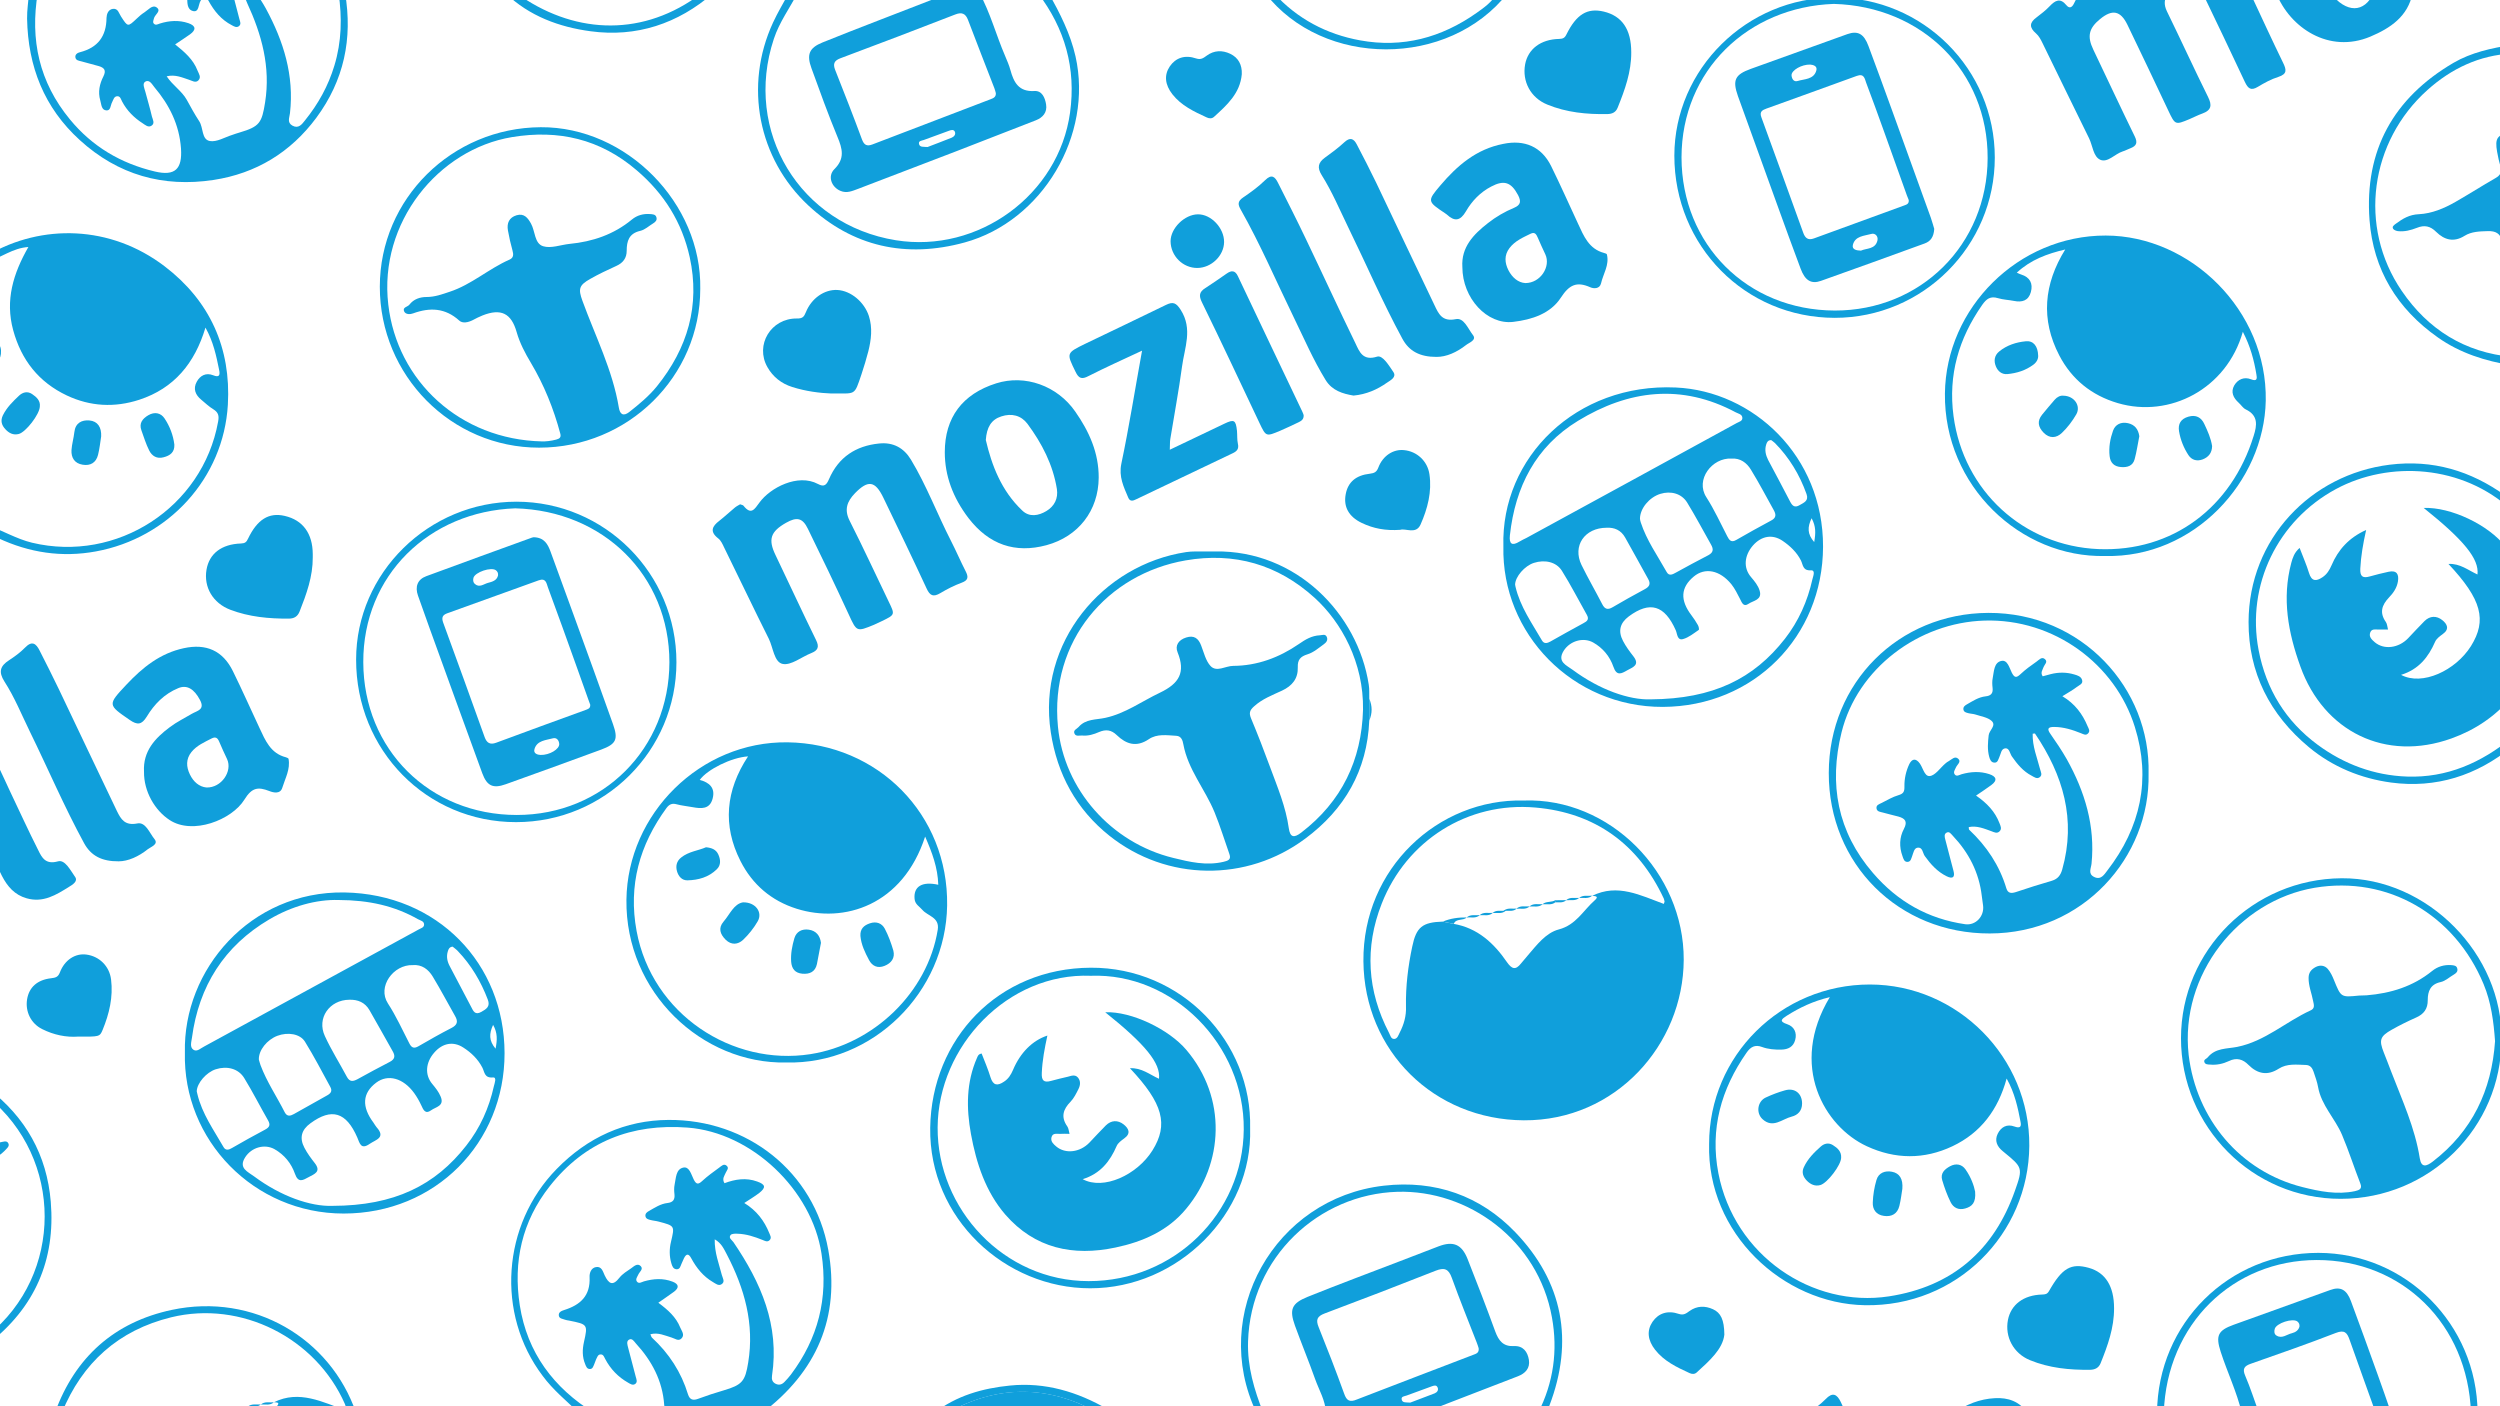 <?xml version="1.0" encoding="utf-8"?>
<!-- Generator: Adobe Illustrator 19.0.0, SVG Export Plug-In . SVG Version: 6.00 Build 0)  -->
<svg version="1.1" id="Layer_1" xmlns="http://www.w3.org/2000/svg" xmlns:xlink="http://www.w3.org/1999/xlink" x="0px" y="0px"
	 viewBox="662 -120.1 1920 1080" style="enable-background:new 662 -120.1 1920 1080;" xml:space="preserve">
<style type="text/css">
	.st0{fill:#109FDB;}
</style>
<g>
	<path class="st0" d="M735.6,303.4c55.8-10.2,98.1-56.2,101.4-112.7c2.5-43.4-13.7-79.7-48.6-106.3c-41.6-31.7-94.3-32.7-135.6-8.7
		c0,1.7,0,3.3,0,5c10.2-2.9,18.8-10.3,31-11.1c-11.7,20.4-17.9,40.9-11.7,63.8c6.3,23.1,19.7,40,41.2,50.2c18,8.5,36.7,9.5,55.7,3.3
		c26.8-8.8,42.6-28.1,50.8-55.4c6.1,10.9,8.3,21.7,10.5,32.5c0.8,3.8,0.3,6.1-4.6,4.1c-5.5-2.2-10,0.2-12.6,5
		c-3,5.4-1,10.2,3.6,13.9c3,2.5,5.8,5.2,9.1,7.2c3.9,2.4,4.6,5,3.7,9.6c-11.9,65.8-77.7,108.5-142.9,92.9
		c-12-2.9-22.4-9.3-33.9-13.3c0,2.2,0,4.4,0,6.7c2.6,1,5.2,1.9,7.7,3C684.5,304.4,709.5,308.2,735.6,303.4z"/>
	<path class="st0" d="M723.3-12.5C752.6,14.2,787.2,24,826,18.1c32.7-5,59.2-21.2,78.9-47.7c21.2-28.6,28.1-60.8,22.1-95.9
		c-1.7,0-3.3,0-5,0c2.8,18.8,2.4,37.4-3.2,55.8c-4.7,15.6-12.4,29.5-22.6,42.1c-2.3,2.9-4.9,6.6-9.6,4c-4.3-2.4-2.3-6.1-1.9-9.6
		c3.3-28.9-4.9-55.2-18.5-80.3c-2.2-4.1-4.9-8-7.4-12c-3.3,0-6.7,0-10,0c1,2.6,1.9,5.2,3,7.7c11.2,24.2,18.1,49.1,13.8,76.3
		c-2.5,15.7-4.1,18.6-19.7,23.2c-1.9,0.5-3.7,1.2-5.5,1.8c-5.8,1.8-12,5.7-17.3,4.7C816.7-13,818.3-22,815-27
		c-3.5-5.3-6.5-10.9-9.6-16.5c-3.8-6.8-10.7-10.9-15.4-18c6.7-1.6,12,1,17.3,2.7c2.3,0.7,4.8,2.6,7,0.5c2.5-2.5,0.4-5.1-0.6-7.6
		c-3.3-8.6-10-14.3-17.2-20.1c4.1-2.8,7.8-5.1,11.4-7.7c4.9-3.5,4.6-6.6-1.2-8.6c-7.3-2.5-14.7-2-22,0.3c-1.5,0.5-3.2,1.6-4.6,0
		c-1-1.2-0.2-2.6,0.1-3.9c0.6-3,6-5.7,2.1-8.5c-3.3-2.3-6.4,1.9-9.4,3.8c-2.1,1.3-4,3-5.8,4.7c-7,6.6-6.9,6.6-12.2-1.6
		c-1.6-2.4-2.2-6.3-6.2-5.8c-3.7,0.5-4.8,4.2-4.9,6.9c-0.1,14.2-6.7,22.9-20.4,26.4c-1.7,0.4-3.9,1.6-3.5,4s2.8,2.5,4.5,3
		c4.5,1.3,9.1,2.4,13.6,3.7c4.2,1.3,5.7,3.3,3.4,7.9c-2.9,5.7-4.3,11.9-2.4,18.4c0.9,3.1,0.8,7.5,4.8,7.7c3.3,0.2,3-4,4.3-6.3
		c1-1.9,1.4-4.6,4.1-4.6c2.3,0,2.7,2.5,3.6,4.1c3.7,7,9.2,12.5,15.8,16.7c2,1.3,4.3,3.5,6.8,1.8c2.7-1.8,0.9-4.7,0.3-6.9
		c-1.5-6.5-3.4-12.8-5.1-19.2c-0.7-2.6-2.5-6.3,0-7.7c3.3-1.9,5.3,2.3,7,4.3c11.5,13.6,19.1,28.8,20.4,47
		c1.1,15.9-4.6,21.4-20.1,17.7c-26.1-6.2-48-19.1-65.2-40C692.1-57,685-89.6,691-125.6c-2.2,0-4.4,0-6.7,0
		c-0.5,6.6-1.6,13.2-1.5,19.8C683.5-69,695.9-37.4,723.3-12.5z"/>
	<path class="st0" d="M1293.7-87.5c-10.4,4.2-12.3,9.4-8.5,19.8c6.4,17.7,12.8,35.4,20,52.8c3.8,9.1,5.8,16.6-2.4,24.7
		c-5.4,5.4-2.3,13.8,4.7,16.7c4.9,2.1,9.2,0,13.6-1.6c25.3-9.7,50.7-19.4,76-29.1c20.1-7.8,40.3-15.6,60.4-23.5
		c5.4-2.1,8.9-6.1,7.9-12.2c-0.8-5.1-3.1-10.7-9-10.3c-12,0.7-15.8-6.6-18.4-16.1c-1-3.7-2.6-7.3-4.1-10.9
		c-6.9-16-11.3-33-19.7-48.3c-8.3,0-16.6,0-24.9,0c-3.8,1.7-7.4,3.6-11.3,5.1C1349.9-109.4,1321.7-98.8,1293.7-87.5z M1393-14.4
		c-6.6,2.7-13.3,5.1-18.6,7.2c-3.4-0.2-5.8,0.2-6.5-2c-0.9-2.8,1.9-2.8,3.6-3.4c6.4-2.4,12.9-4.8,19.4-7.1c1.6-0.6,3.5-1.1,4.4,0.7
		C1396.2-16.9,1394.8-15.2,1393-14.4z M1395.7-109c4.9-1.9,7.8-0.8,9.7,4.1c6.7,17.6,13.5,35.1,20.3,52.6c0.5,1.3,0.8,2.6,1.1,3.7
		c0.2,3.1-1.9,3.9-4,4.7c-30.2,11.6-60.5,23.1-90.7,34.7c-4.2,1.6-6.4,0.7-8.1-3.8c-6.6-17.9-13.6-35.7-20.6-53.4
		c-1.8-4.6-0.8-7.1,3.9-8.9C1336.8-86.3,1366.3-97.6,1395.7-109z"/>
	<path class="st0" d="M2225.7-94.4c2.2,1.9,3.7,4.8,5,7.5c11.9,24.3,23.7,48.7,35.7,73c2.8,5.7,3.2,14.1,8.6,16.5
		c5.7,2.5,11.2-4.5,17.2-6.4c2.1-0.6,4.1-1.8,6.1-2.5c4.6-1.8,5.5-4.3,3.2-9c-10.8-22.1-21.2-44.4-31.8-66.6
		c-4.9-10.2-3.6-16.4,5.2-23.6c9.3-7.6,15.6-6.5,20.9,4.3c10.6,21.9,21,43.9,31.4,65.9c5.3,11.2,5.3,11.3,16.3,6.7
		c3.3-1.4,6.5-3.1,9.9-4.3c6.9-2.5,7.6-6.3,4.4-12.7c-10.8-21.8-20.9-43.9-31.6-65.8c-2.5-5.2-2.2-9.4,0.8-13.9
		c-22.7,0-45.4,0-68.2,0c-1.4,2.7-2.7,5.4-4.1,8.1c-1.4,2.8-3.4,3.9-5.7,1.1c-4.8-5.9-8.6-3.7-12.9,0.8c-3,3.2-6.6,5.9-10.1,8.6
		C2220.7-102.8,2220.2-99.1,2225.7-94.4z"/>
	<path class="st0" d="M682.5,569.8c12.7,3.6,22.6-2.6,32.5-8.8c2.5-1.5,7.1-4.2,4.7-7.6c-3.5-4.9-7.7-13.5-13.1-12
		c-9.6,2.7-12.4-2.8-15.2-8.5c-7.6-15-14.6-30.4-21.9-45.7c-5.2-11-9.8-22.3-16.6-32.4c0,26,0,52.1,0,78.1
		c4.7,5.9,7.1,13.1,10.6,19.7C667.7,560.7,673.2,567.2,682.5,569.8z"/>
	<path class="st0" d="M1282.7,37.6c34.1,31.8,75,40.9,120.2,28.5c59.7-16.4,98.7-82.4,85.1-142.9c-4-17.6-12-33.1-20.6-48.6
		c-2.8,0-5.5,0-8.3,0c20.8,27.2,29.4,57.8,24.7,91.8c-8.7,63.1-70.4,108.2-133.8,98c-73.8-11.9-117.2-83.7-93.7-154.6
		c4.2-12.8,12.1-23.5,18.2-35.2c-2.2,0-4.4,0-6.7,0c-4.1,7.5-8.5,14.8-12.1,22.6C1233.2-54.1,1244.4,1.8,1282.7,37.6z"/>
	<path class="st0" d="M2482.5-92c15.3-6.5,28.8-15.4,32.4-33.5c-10,0-20,0-29.9,0c-7.3,15.6-21,15.6-33.3,0c-13.9,0-27.7,0-41.6,0
		C2420.6-98.8,2450.7-78.6,2482.5-92z"/>
	<path class="st0" d="M2396-53.4c5-3,10.2-5.9,15.7-7.6c7.1-2.3,6.3-5.6,3.6-11.1c-8.6-17.7-16.8-35.5-25.1-53.3
		c-12.2,0-24.4,0-36.6,0c10.9,22.7,21.8,45.4,32.5,68.3C2388.5-52.1,2390.7-50.2,2396-53.4z"/>
	<path class="st0" d="M701,802.9c-3-36.1-19.4-65.1-48.2-87.1c0,2.2,0,4.4,0,6.7c58,47.2,58,136.2,0,182.9c0,2.2,0,4.4,0,6.7
		C688.6,884.4,704.7,847.8,701,802.9z"/>
	<path class="st0" d="M1819.9-125.4c-2.8,0-5.5,0-8.3,0c-3.5,6.8-9.8,11.1-15.7,15.3c-26.9,18.9-56.6,27-89.3,21
		c-25.9-4.7-48.4-16.6-66.3-36.3c-2.2,0-4.4,0-6.7,0C1678.3-67.8,1774.6-67.8,1819.9-125.4z"/>
	<path class="st0" d="M1209.8-125.4c-3.3,0-6.7,0-10,0c-1.2,1.1-2.2,2.5-3.5,3.4c-44.1,30.8-95.2,27.4-137.8-3.4c-2.8,0-5.5,0-8.3,0
		c18.2,17.7,41.4,26.1,65.3,29.3C1150.7-91.3,1182.6-101.8,1209.8-125.4z"/>
	<path class="st0" d="M810.3-111.6c4.6,1.1,4-5,5.7-7.8c2.2-3.6,3.7-4.6,6.1-0.2c4.3,7.9,9.8,14.7,18,18.9c1.7,0.9,3.5,2.1,5.4,0.7
		c1.9-1.5,0.9-3.5,0.4-5.3c-1.8-6.7-3.5-13.3-5.2-20c-11.6,0-23.3,0-34.9,0c0,0.8-0.1,1.7,0,2.5
		C805.9-118.6,805.3-112.8,810.3-111.6z"/>
	<path class="st0" d="M662.7,151.7c0.8-7.3-3.4-10.9-9.9-12.8c0,7.2,0,14.4,0,21.6C658.5,160.2,662,157.3,662.7,151.7z"/>
	<path class="st0" d="M668.4,758c-0.9-1.8-2.5-1.6-4.3-1.2c-3.7,0.9-7.5,1.5-11.3,2.2c0,4.4,0,8.9,0,13.3c5.2-2.7,10.2-5.6,14.1-10
		C668,761.2,669.3,759.8,668.4,758z"/>
	<path class="st0" d="M652.8,90.7c0,5.5,0,11.1,0,16.6C659.7,101.1,659.7,96.9,652.8,90.7z"/>
	<path class="st0" d="M1139.9-125.4c-8.9,0-17.7,0-26.6,0C1122.2-122.7,1131.1-122.8,1139.9-125.4z"/>
	<path class="st0" d="M1832.3,740.3c70.7,0.4,122.5-58.2,122.8-123.2c0.3-67.2-57-124.8-122.9-122.4
		c-65.7-1.6-123.7,52.2-123.1,123.4C1709.7,687.1,1763.4,739.9,1832.3,740.3z M1737,672.9c-1,1.9-1.7,4.7-4.1,4.9
		c-2.7,0.2-3.1-2.8-4.1-4.6c-16.8-32.3-18.9-65.6-5.6-99.4c19-48.3,65.9-78.3,118.1-73.7c45.7,4,78.9,28,98.5,69.9
		c0.3,0.7,0.4,1.6,0.6,2.4c0,0.2-0.1,0.5-0.6,1.7c-17.8-6.5-35.5-15.9-55-6.2l0,0c2.3,0.2,5.5,0.3,2,3.4
		c-8.9,7.8-14.3,18.9-27.6,22.4c-10,2.6-16.9,11.9-23.8,19.9c-1.8,2.1-3.6,4.2-5.3,6.3c-4.1,5.2-7,4.3-10.7-1
		c-10.1-14.7-22.6-26.3-41.1-29.5l0,0l0,0c-2.8-0.6-5.6-1.2-8.4-1.7l0,0l0,0c-15.4,0.5-20.2,4.1-23.3,19.2
		c-3.2,15.1-5.1,30.5-4.8,46C1742.1,660.1,1740.2,666.7,1737,672.9z"/>
	<path class="st0" d="M1266.9,450c-67.1-0.9-123,55-123.8,120.9c-0.9,71.2,58.2,126.3,122.7,125c66.9,1.6,122.6-54.2,123.6-120.6
		C1390.4,505.3,1336.2,451,1266.9,450z M1382.6,559.4c-12.6-2.8-19.1,1.4-18.2,10.9c0.4,4.2,3.7,5.7,6,8.4
		c4.1,4.8,13.3,5.6,11.8,15.2c-7.8,48.3-49.4,88.1-97.9,95.6c-59.7,9.3-121.5-30.4-133.4-94.6c-6.5-35.1,2.3-66.2,23-94.5
		c2.1-2.8,4.3-3.8,7.8-2.8c4,1.1,8.2,1.4,12.2,2.2c6.6,1.2,13.2,1.8,15.4-6.6c2.2-8.2-2.5-12.4-9.9-14.3c5.7-8,24.3-17.3,37.1-18.1
		c-17.2,26.1-19.7,53-5.8,80.4c9.1,18,23.7,30.5,43.1,36.6c36.4,11.5,81.5-2.5,98.7-55.4C1377.9,534.7,1382.2,546.3,1382.6,559.4z"
		/>
	<path class="st0" d="M2094.2,882.3c70.6,1.3,125.8-54.6,126.3-122.4c0.5-68-55.1-123.8-122.4-123.9c-68.3,0-123.5,54.7-123.5,122.5
		C1972.8,826.8,2031.2,881.2,2094.2,882.3z M2003.4,688.3c3-4.3,6.4-6.4,11.9-4.3c4.6,1.7,9.7,2.1,14.7,2c5.4-0.1,9.3-2.2,10.7-7.4
		c1.5-5.5-0.7-10.3-6.1-12.1c-6.6-2.2-4.3-4-0.4-6.5c9.8-6.2,20.1-11.2,33.1-14.3c-31.7,52.6-4.1,99.5,28.4,114.5
		c21.8,10.1,44,10.3,65.8,0c21.7-10.3,35-27.9,41.6-52c6.3,11.3,8.6,22.4,10.7,33.4c0.8,3.9-0.7,4.9-4.6,3.5
		c-5.9-2.2-10.4,0.3-13,5.6c-2.5,5.2-0.5,9.7,3.8,13.2c0.2,0.2,0.4,0.3,0.6,0.5c14.6,12,15.2,12.2,8.9,29.9
		c-16.2,46-48.2,73.7-96.8,81.2c-58.9,9-118.8-31.3-131-94.6C1975.2,747,1983.8,716.3,2003.4,688.3z"/>
	<path class="st0" d="M2279.2,60.8c-67-0.1-122.8,55.4-123.5,121.4c-0.8,70.9,58.2,126.2,123,124.7c68.3,1.7,122.2-57.2,123.4-119.3
		C2403.3,118.3,2344.3,60.9,2279.2,60.8z M2392.8,214.7c-17,55-62.3,89.2-119.2,86.9c-57.3-2.4-103.6-44.4-111.3-102.2
		c-4.2-31.5,4-59.5,22-85.3c3.3-4.7,6.3-7,12.2-5.2c3.9,1.2,8.2,1.3,12.2,2.1c6.3,1.3,11.2-0.2,13-6.8c1.8-6.6-0.7-11.4-7.5-13.5
		c-0.8-0.2-1.5-0.6-3.3-1.4c10.7-9.9,23.2-14.5,37.2-17.8c-16.5,26.6-18.9,53.8-4.6,81.3c9.6,18.5,24.9,30.8,45,36.7
		c39.8,11.7,83.6-10.9,96-54.8c5.8,11.2,8.6,21.8,10.4,32.7c0.5,2.8,0.9,5.8-4.1,3.8c-5.3-2.1-10.1,0-12.9,4.7
		c-2.9,5.1-0.7,9.6,3.4,13.3c1.9,1.7,3.3,4.1,5.4,5.1C2396.5,199,2395.4,206.5,2392.8,214.7z"/>
	<path class="st0" d="M925.9,811.9c70.4,0,123.7-54.2,123.6-123.2c-0.1-68.8-51.5-122.2-123-123.4c-72.4-1.1-124,59.5-122.5,122.9
		C802.3,755.5,857.1,811.9,925.9,811.9z M1041.3,714.1c-3.7,16.7-10.6,32.1-21.2,45.6c-23.8,30.5-55.1,46.2-102.8,46.3
		c-16.9,0.6-39.7-7.4-60.1-22.6c-4.8-3.6-12.3-6.3-6.9-14.7c4.9-7.7,15-10.5,22.6-6.2c7.5,4.3,12.8,10.8,15.6,18.8
		c2.6,7.5,6.3,4.9,10.6,2.6c4.5-2.4,9.8-4.2,4.6-10.8c-2.9-3.7-5.7-7.5-7.9-11.7c-4-7.6-2.3-13.8,4.6-18.8c16.3-12,27.5-8.7,36,10.9
		c1.9,4.5,2.8,9.6,9.5,4.9c4.8-3.3,12.6-4.7,5.3-12.8c-0.9-1-1.5-2.3-2.3-3.4c-9.3-12.4-8.6-22.8,2-30.8c9-6.8,20.8-3.6,29.2,8
		c2.1,2.9,3.9,6.1,5.4,9.3c1.6,3.5,3.1,7.2,7.6,3.9c3.5-2.6,10.5-3.2,7.3-10.6c-1.5-3.6-3.9-6.6-6.4-9.6c-5.9-7-5.2-16.5,1.6-24.2
		c6.3-7.2,14.5-8.8,22.2-3.8c6.1,3.9,11.3,8.9,14.7,15.5c1.7,3.4,1.5,8,8,7.5C1043.8,707,1041.8,711.9,1041.3,714.1z M915.7,714.7
		c1.8,3.3,0.1,5.1-2.7,6.6c-8.5,4.7-16.9,9.4-25.3,14.2c-2.7,1.5-5.2,2.1-7-1.3c-6.1-12.1-13.8-23.4-18.6-36.2
		c-0.6-1.5-0.9-3.2-1.3-4.3c-0.3-7.2,6.3-15.3,14.2-18.3c8-3,17.4-1.6,21.2,4.5C903.2,691.2,909.3,703,915.7,714.7z M930.3,647.7
		c6.6-0.2,12,2.1,15.4,7.9c6.1,10.5,11.9,21.2,17.9,31.7c2,3.5,1.8,6-2.2,8.1c-8.4,4.3-16.6,8.8-24.8,13.3c-3.4,1.8-6,2.3-8.2-1.8
		c-5.6-10.5-12-20.6-16.9-31.3C905.1,661.9,915,647.8,930.3,647.7z M1040.7,667c3.5,6.2,3.2,11.5,1.9,18.3
		C1037.4,679.1,1037.6,673.8,1040.7,667z M1006,610.3c0.5-1.6,1.2-3.1,3.6-3.4c1.2,1,2.8,2.1,4.1,3.5c10.2,10.7,17.6,23.2,22.9,37.1
		c2.1,5.4-1,7.3-4.9,9.5c-4.9,2.8-6.2-0.6-7.9-3.9c-5.4-10.3-10.8-20.5-16.2-30.8C1005.5,618.5,1004.6,614.6,1006,610.3z M994.4,630
		c6,9.9,11.4,20.2,17.1,30.2c2.5,4.3,1.7,6.9-2.8,9.2c-8.6,4.4-17,9.2-25.3,14c-3.6,2.1-5.4,1.1-7.1-2.3
		c-5.3-10.3-10.1-20.9-16.4-30.6c-8.3-12.8,4.2-29.9,19.1-29.4C985.9,620.5,991,624.3,994.4,630z M810.7,686.2
		c-3.2-2-1.7-6.1-1.3-9.2c5.3-39.8,24.8-70.6,59.4-91c17.1-10.1,36.1-15.4,53.2-14.9c23.7,0.1,43.1,4.6,61.1,14.8
		c1.8,1,4.7,1.4,4.6,4.2c-0.1,2.2-2.5,2.7-4.1,3.6c-54.9,30-109.7,59.9-164.6,89.8C816.3,684.8,813.4,687.9,810.7,686.2z
		 M833.7,760.9c-7.5-13.1-16.5-25.6-20.1-40.7c-0.2-0.8-0.3-1.6-0.5-2.2c0.2-6.3,7.4-14.6,14.6-16.9c8.7-2.8,17.5-0.5,21.9,6.8
		c6.5,10.6,12.1,21.7,18.3,32.5c2,3.5,1,5.3-2.4,7.1c-8.6,4.5-17,9.3-25.4,14.1C837.8,763,835.3,763.7,833.7,760.9z"/>
	<path class="st0" d="M1816.6,299.5c-1.5,67.1,53.3,123.5,122.4,123.3c70-0.3,122.9-54.1,123.1-123c0.2-69.8-53.8-119.6-113.1-122.3
		C1872.6,174,1814.6,231.3,1816.6,299.5z M1846.3,371.9c-7.7-13.3-16.8-26-20.4-41.4c-0.1-0.5-0.2-1.1-0.3-1.6
		c0.1-6.1,7.3-14.4,14.4-16.7c8.4-2.7,17.2-0.8,21.5,6c6.9,11,12.8,22.6,19.2,33.9c1.9,3.4,0.3,4.9-2.6,6.4
		c-8.5,4.6-16.9,9.3-25.4,14.1C1850.5,373.8,1848,374.7,1846.3,371.9z M1927.8,324.6c2.2,3.9,0.8,6-2.8,7.9
		c-8.3,4.4-16.5,9.1-24.6,13.8c-3.7,2.2-6,1.4-7.9-2.4c-5.2-10.1-10.9-19.9-15.9-30.1c-7.1-14.6,2.3-28.6,19.4-28.6
		c5.8-0.3,10.9,1.8,14.1,7.5C1916.1,303.3,1921.9,314,1927.8,324.6z M1921.5,278.3c0-7.9,7.2-16.5,15.6-19.1
		c8.1-2.5,16.3-0.3,20.6,6.6c6.5,10.6,12.3,21.6,18.4,32.4c2,3.5,1.8,6-2.1,8.1c-8.4,4.3-16.6,8.8-24.8,13.3
		c-2.4,1.3-5.3,3.1-7.2-0.4c-7-12.5-15.4-24.3-19.9-38.1C1921.7,280.1,1921.6,278.9,1921.5,278.3z M2053.9,324.9
		c-3.7,16.7-10.6,32.1-21.1,45.6c-23.8,30.5-55,46.2-103.1,46.5c-16.5,0.6-39.3-7.4-59.8-22.6c-4.8-3.6-12.3-6.2-7-14.7
		c4.8-7.6,15-10.6,22.6-6.4c7.5,4.2,12.9,10.8,15.6,18.7c2.5,7.3,6.1,5.3,10.6,2.7c4.3-2.4,10-4,4.7-10.8c-2.9-3.7-5.7-7.5-7.9-11.7
		c-4-7.6-2.4-13.8,4.4-18.9c16.2-12,27.5-8.7,36.1,10.7c1.2,2.8,1.1,8,5.6,6.7c4.3-1.2,8.2-4.4,12-7c0.5-0.3,0-2.7-0.6-3.7
		c-1.5-2.7-3.2-5.2-5-7.6c-8.8-11.6-8.3-21.3,1.8-29.7c8.6-7.2,20-5,28.9,5.9c2.7,3.4,4.7,7.5,6.7,11.4c1.4,2.8,2.6,6.3,6.5,3.6
		c3.6-2.5,10.7-2.9,8.5-10.1c-1.2-4-3.9-7.2-6.6-10.4c-6-7-5.3-16.4,1.4-24.2c6.5-7.4,15-9,22.9-3.6c5.7,3.9,10.8,8.7,14,15
		c1.7,3.4,1.3,8.1,7.9,7.6C2056.5,317.9,2054.4,322.7,2053.9,324.9z M2053.3,277.9c3.4,6.2,3.2,11.5,2,18.3
		C2049.9,290,2050.1,284.7,2053.3,277.9z M2018.5,221.1c0.5-1.5,1.2-3.2,3.8-3.2c0.8,0.6,1.9,1.4,2.9,2.3
		c11,11.2,18.9,24.3,24.2,39.1c1.9,5.3-2,6.6-5.4,8.6c-3.6,2.1-5.4,0.6-7.1-2.6c-5.6-10.8-11.3-21.5-17-32.2
		C2018,229.3,2017.1,225.3,2018.5,221.1z M2006.7,240.6c6.2,10.1,11.7,20.6,17.5,31c1.9,3.4,2.1,6-2,8.1c-9,4.8-17.9,9.8-26.8,14.9
		c-3.9,2.3-5.4,0-6.9-2.9c-5.2-10-9.9-20.4-16-29.9c-8.8-13.5,4.5-30.6,19.3-29.7C1998.5,231.6,2003.5,235.3,2006.7,240.6z
		 M1873.9,203.1c38.8-23.7,79.5-28.8,121.2-6.5c1.9,1,4.7,1.4,5,3.9c0.4,2.8-2.5,3.3-4.3,4.3c-53.8,29.5-107.7,58.9-161.6,88.3
		c-1.7,0.9-3.5,1.6-5.2,2.7c-5.8,3.6-8.1,1.9-7.4-4.8C1825.7,253.8,1841.4,222.9,1873.9,203.1z"/>
	<path class="st0" d="M2189,350.6c-68.8,0.3-122.4,53.6-122.5,122.9c-0.2,70.1,53.9,123.5,123.6,123.3
		c71.6-0.1,123.3-58.5,122-122.7C2313.8,408.6,2260.8,350.3,2189,350.6z M2270.3,553.4c-4.9-2.4-2.4-6.5-2-10.2
		c2.9-28.9-5.1-55.3-19-80.2c-3.8-6.7-8.2-13.2-12.6-19.5c-3-4.2-1.4-5.3,2.8-5.3c7.4,0,14.2,2.2,20.9,4.9c1.8,0.7,3.6,1.9,5.3,0
		c1.7-1.8,0.4-3.6-0.4-5.4c-3.9-9.4-9.7-17.3-19.4-23.1c4.7-2.9,8.1-4.8,11.1-7.1c1.7-1.4,5.1-2.3,4-5.5c-0.8-2.6-3.5-3.4-5.9-4.1
		c-6-1.8-12-1.8-18-0.3c-2.1,0.5-4.2,1.1-6.3,1.7c-2-2.8,0-5,0.7-7.2c0.7-1.9,3.4-3.8,1.1-5.9c-2.5-2.3-4.6,0.5-6.5,1.8
		c-4.3,3-8.6,6.1-12.4,9.7c-3.2,3-4.6,2.7-6.6-1.1c-1.9-3.7-3.3-10.2-8.1-9.1c-5.7,1.2-5.6,8.2-6.6,13.2c-0.5,2.4-0.4,5-0.1,7.5
		c0.5,4.2-1.3,6.1-5.4,6.5c-5.4,0.6-9.8,3.6-14.4,6.2c-1.4,0.8-2.9,1.9-2.6,3.9c0.3,2,2.2,2.4,3.7,2.8c1.9,0.5,3.9,0.5,5.7,1.1
		c4.2,1.4,9.2,2.1,12.2,4.8c4,3.6-1.8,7.2-2.2,11.1c-0.6,5.5-1.1,11,0.4,16.5c0.6,2.1,1.4,4.5,4.2,4.5c2.4,0,2.7-2.4,3.5-4
		c1.3-2.6,1.4-6.9,4.9-7c2.9-0.1,3.3,4,4.8,6.2c4.2,6,8.7,11.5,15.3,14.9c1.9,1,3.9,2.7,6.1,1.1c2.3-1.7,0.8-4.1,0.3-6.1
		c-2.3-9-6-17.7-5.7-27.3c0.9-0.1,1.7-0.3,1.8-0.1c21.6,31.9,31.7,66,20.9,104.3c-1.2,4.3-3.3,7.3-7.9,8.7
		c-9.3,2.7-18.5,5.6-27.7,8.7c-3.4,1.1-6.1,1.1-7.3-2.8c-5.3-17.7-15.2-32.5-28.6-45.1c-0.3-0.3-0.2-1-0.3-2
		c6.3-1.3,11.9,1.2,17.5,3.2c2.1,0.8,4.3,2,6.2,0c1.9-1.9,0.7-4.1-0.1-6.2c-3.4-8.9-9.6-15.4-18-21.2c4.2-2.9,8-5.3,11.6-8
		c5.1-3.7,4-6.7-1.5-8.5c-7-2.3-14.1-1.9-21.2,0.1c-1.7,0.5-3.9,2.1-5.3,0.1c-1.3-1.8,0.3-3.7,1-5.4c0.9-2.1,4.2-4.2,1.8-6.5
		c-2.6-2.5-5,0.4-7.3,1.7c-1,0.5-1.9,1.2-2.7,1.9c-4,3.4-7.7,9.2-12,9.6c-4.4,0.4-5.2-7.5-8.6-10.9c-3.1-3.2-5.5-1.4-7.1,1.8
		c-2.5,5.3-3.8,11.2-3.7,16.9c0.1,4.1-0.6,5.7-4.6,6.9c-4.5,1.3-8.6,3.8-12.8,5.9c-1.9,1-4.6,1.6-4,4.5c0.5,2.3,2.9,2.4,4.7,2.9
		c4,1.2,8.1,2,12,3.1c5,1.4,7.4,3.6,4.3,9.5c-3.5,6.5-3.7,13.8-1.1,20.9c0.7,2,1.3,4.7,4.1,4.4c2.3-0.2,2.6-2.6,3.3-4.3
		c1-2.5,1.4-6.3,4.3-6.6c3.8-0.5,3.8,4.1,5.4,6.4c4.6,6.4,9.7,12.1,16.9,15.6c4.5,2.2,6.5,0.8,5.2-4.1c-2-8-4.3-16-6.3-24.1
		c-0.5-1.8-1.1-4.2,0.9-5.3c2.2-1.3,3.5,1,4.8,2.3c12.3,13,20.2,28.2,22.3,46.2c0.3,2.5,0.7,4.9,1,7.4c1.1,8.2-5.6,15.5-13.7,14.4
		c-28.5-4.1-52-17.4-70.8-39.3c-27.4-31.7-34-68.3-24.2-108c12.1-49.1,59.2-84.4,109.8-85.9c53.3-1.6,100.5,33.4,115.5,81.8
		c12.5,40.1,4.4,77.1-21.2,110.2C2278.1,551.5,2275.5,556,2270.3,553.4z"/>
	<path class="st0" d="M1713.6,433.3c0-5.6,0-11.2,0-16.8l0,0l0,0c-0.1-3.6,0.2-7.2-0.4-10.8c-8.4-54.5-55.7-103.2-117.8-102.3
		c-2.8,0-5.5,0-8.3,0l0,0l0,0c-4.7,0.1-9.5-0.2-14.1,0.5c-64.1,9.7-114.5,69.4-104,138.3c4.9,32.4,19.7,59.4,45.1,79.6
		c44,35,105.4,35.7,150.3,2.2C1694.7,501.5,1712,471.6,1713.6,433.3z M1651.8,516c-2.3-16.6-8.8-31.8-14.5-47.3
		c-4.6-12.5-9.4-24.9-14.5-37.1c-1.7-4.1-1-6.2,2.2-9.1c6.3-5.8,14.1-8.7,21.6-12.2c7.9-3.7,12.4-9.3,12.1-18
		c-0.2-5.7,2-8.2,7.5-9.9c4.6-1.4,8.6-4.9,12.6-7.8c1.8-1.3,3.3-3.2,2.1-5.7c-1.2-2.3-3.3-1.2-5.2-1.1c-6.3,0.3-11.1,3.2-16.3,6.8
		c-15,10.3-31.8,16.6-50.3,16.7c-5.9,0-12.7,5.1-17.4,0.1c-3.7-4-5.1-10.3-7.2-15.7c-2.1-5.6-5.5-8.1-11.5-6.2
		c-5.8,1.8-8.8,6.1-6.6,11.4c6.2,15.4,1.3,23.9-13.6,31c-13.9,6.6-26.6,16-41.9,19.3c-7.2,1.6-15,0.7-20.5,7
		c-1.4,1.6-4.4,2.4-3.2,5.1c1.1,2.5,3.9,1.3,6,1.5c4.6,0.4,8.8-0.9,12.9-2.7c5.2-2.2,9.4-1.7,13.6,2.4c7.3,7,15.1,9.5,24.6,3.1
		c6.3-4.3,13.9-3,21.1-2.6c3.8,0.2,4.9,3.5,5.4,6.5c3.6,19.5,16.7,34.5,24,52.3c4.3,10.5,7.6,21.4,11.4,32.1
		c1.6,4.4-1.4,5.1-4.6,5.9c-13.2,3.1-26,0.1-38.5-3c-47.6-11.6-83.9-52.4-88.6-100.8c-6.4-66,38-117.3,98-127.7
		c37.5-6.5,70.9,3.1,99.1,28.7c20.6,18.7,37.8,49.8,37.2,86c-1.1,38.8-16.4,70.5-47.4,94.3C1655.6,523.8,1652.8,522.9,1651.8,516z"
		/>
	<path class="st0" d="M1106.7,965c3.8,0,7.7,0,11.5,0c-31-19.2-51.3-46.2-57-82.6c-5.2-33.5,1.7-64.5,23-91.5
		c27-34.3,63-48.3,106-45c49.1,3.8,95.2,47.7,102.7,96.7c5.3,34.5-2.7,65.3-23.5,93c-1.5,2-3.2,3.8-4.9,5.6c-1.9,2-4.1,2.7-6.7,1.5
		c-2.7-1.3-3.3-3.5-2.9-6.2c5.9-38.8-8.5-71.6-29.6-102.6c-1.2-1.7-4-3.2-2.2-5.5c0.9-1.1,3.6-1.1,5.4-1c6.7,0.2,13,2.3,19.2,4.8
		c1.8,0.7,3.6,1.9,5.4,0.1c1.7-1.8,0.4-3.6-0.3-5.4c-3.8-9.4-9.7-17.3-19.2-23.1c4.4-2.9,8.1-5.1,11.5-7.7c5.3-4.2,4.9-6.5-1.6-8.8
		c-8.5-3.1-16.9-1.8-25.1,1.3c-2.1-3.4,0-5.7,1-8.1c0.7-1.7,2.7-3.4,0.8-5.2c-2.2-2.1-4.1,0.1-5.8,1.3c-4.5,3.3-9,6.5-13,10.2
		c-3.1,2.9-4.6,2.9-6.6-1c-1.9-3.7-3.3-10.2-8-9.2c-5.8,1.2-5.6,8.1-6.7,13.1c-0.5,2.4-0.4,5-0.1,7.5c0.4,4.1-1.2,6.1-5.3,6.6
		c-5.4,0.6-9.8,3.6-14.4,6.2c-1.4,0.8-2.9,1.9-2.6,3.9s2.1,2.5,3.7,2.9c2.1,0.6,4.4,0.7,6.5,1.3c12.5,3.3,12.3,3.2,9.4,15.6
		c-1.3,5.4-1.3,11,0.3,16.4c0.6,2.1,1.4,4.5,4.1,4.6c2.5,0,2.8-2.2,3.6-4c0.6-1.5,1.3-3.1,2-4.5c1.9-3.8,3.7-3.5,5.6,0.1
		c4,7.4,9.2,13.9,16.6,18.2c2.1,1.2,4.4,3.3,6.8,1.6c2.7-1.9,0.7-4.6,0.1-6.9c-2.2-8.7-5.7-17.2-5.5-27.5c5.2,2.9,7.1,7.5,9.3,11.6
		c13.6,26.1,21.3,53.3,16.4,83.1c-2.3,14.2-4.5,17.1-18.8,21.3c-6.6,1.9-13.2,4.1-19.7,6.5c-4,1.5-6.4,0.6-7.7-3.4
		c-5.2-17.1-14.6-31.5-27.7-43.6c-0.5-0.5-0.7-1.4-1.2-2.6c6-1.6,11.1,1,16.2,2.5c2.6,0.7,5.3,3.2,7.7,0.7c2.7-2.8,0.1-5.7-1-8.4
		c-3.2-8-9.4-13.5-16.8-19c4.2-3,8.2-5.6,12.1-8.5c4.2-3.2,3.5-5.9-1.2-7.7c-7.3-2.8-14.6-2.3-22-0.2c-1.7,0.5-3.8,2.1-5.3,0.2
		c-1.4-1.8,0.2-3.6,1-5.4c0.9-2.1,4.1-4.2,1.9-6.5c-2.5-2.6-5.2,0.1-7.3,1.6c-3.2,2.2-6.7,4.3-9,7.2c-5.2,6.7-8.2,4.9-11.4-1.7
		c-1.3-2.7-2.2-7.1-6.6-6.4c-4,0.6-5.2,4.9-5,7.8c0.7,14.3-7.1,21.3-19.5,25.2c-1.9,0.6-4.6,1.6-4.1,4.4c0.4,2.3,2.9,2.3,4.6,3
		c1,0.4,2.1,0.5,3.2,0.7c14.4,2.9,14.5,3,11.5,16.4c-1.3,5.8-1.4,11.5,0.9,17c0.7,1.7,1.3,3.9,3.8,3.8c2-0.1,2.4-2,3.1-3.5
		c0.6-1.3,0.9-2.6,1.5-3.9c0.9-1.6,1.3-4,3.8-3.8c1.9,0.1,2.4,2.1,3.2,3.5c4.1,7.8,10,13.9,17.6,18.2c1.6,0.9,3.5,2.3,5.4,1
		c2-1.4,1-3.6,0.5-5.4c-1.9-7.5-4-15-5.9-22.5c-0.5-2.1-1.5-4.8,0.6-6.1c2.4-1.5,4,1.3,5.3,2.8c12.3,13.4,20.5,28.7,21.8,47.2
		c0.2,2.2,0.9,4.3,1.3,6.5l0,0c24.5,0,49,0,73.6,0c42.1-31.7,60.5-73.7,51.1-125.6c-10.9-60.1-62.3-100.1-122.7-99.7
		c-33.2,0.2-62.1,13.3-85.9,37.7c-41.9,42.8-46.8,111.2-10.7,158.9C1086.5,947.1,1096.9,955.7,1106.7,965L1106.7,965L1106.7,965z"/>
	<path class="st0" d="M1076,223.7c68.4,0,123.8-54.6,123.8-122c1.2-65.6-56.7-124.5-122.5-124.1c-68.2,0.4-123.6,55-123.6,122.5
		C953.7,168.3,1008.5,223.7,1076,223.7z M1055.2-14.8c35.6-5.9,67.7,1.4,95.8,25.5c21.1,18,34.8,40,40.7,66.7
		c8.1,37.1-1.6,69.9-25.2,99.2c-6.2,7.6-13.6,13.7-21.2,19.7c-4.7,3.7-7.2,1.6-8-3.2c-4.8-29-18.1-55-28-82.2
		c-3.3-9.1-2.7-11.9,6-16.8c6.5-3.7,13.3-6.9,20.1-10c5.1-2.3,7.9-6,7.9-11.6c0-7.4,1.7-13.3,10.4-15.3c3.6-0.8,6.7-3.8,10-5.8
		c1.8-1.1,3.1-2.5,2.4-4.7c-0.7-2.3-2.9-2.2-4.8-2.4c-5.2-0.4-10,0.9-14,4.2c-13.9,11.5-30.2,17-47.8,18.7
		c-6.9,0.7-14.3,3.7-20.4,1.8c-6.7-2.1-6-11.5-9.3-17.4c-2.5-4.5-5.3-8-11-6.4c-5.8,1.7-7.7,6.1-6.7,11.7c0.9,5.2,2.1,10.3,3.5,15.4
		c0.8,3,1,5.5-2.3,7c-16,7-29.2,19.2-46,24.7c-5.7,1.9-11.3,4-17.7,4c-5,0-9.9,1.6-13.2,5.9c-1.4,1.8-5.5,1.9-4,5.2
		c1.2,2.5,4.8,2.3,6.8,1.5c12.9-4.7,24.7-4.3,35.5,5.5c2.6,2.4,6.9,1.4,10.3-0.3c2.5-1.3,4.9-2.6,7.5-3.6
		c14.3-5.7,22.2-1.7,26.3,12.8c2.4,8.4,6.4,16,11,23.7c10,16.8,17.4,35.1,22.5,54.2c0.8,3-0.6,3.9-3.1,4.6c-4.1,1.1-8.2,1.5-11,1.4
		c-62.7-1.4-111.2-46.2-118-105.1C952.8,51,998.5-5.4,1055.2-14.8z"/>
	<path class="st0" d="M2459.6,800.6c68.3,0,123.5-54.7,123.5-122.3c1.1-65.3-56.7-124.3-122.7-123.9c-68,0.5-123.3,55.1-123.4,122.8
		C2337,745.4,2391.9,800.6,2459.6,800.6z M2439.7,561.7c56.2-9.4,107.5,20.6,129.7,74c5.8,14,7.7,28.7,8.8,43.8
		c-2.6,37.8-17.5,69.2-48,92.6c-4.5,3.4-8.6,5-9.8-2.6c-3.7-23.5-13.6-44.8-22-66.7c-1.9-4.9-3.7-9.8-5.7-14.7
		c-3.7-9.4-2.9-12.3,6.2-17.4c6-3.4,12.3-6.5,18.6-9.3c6-2.6,9.1-6.8,9-13.4c0-6.8,2-12.2,10-13.9c3.6-0.8,6.7-3.8,10-5.7
		c1.7-1,3.3-2.3,2.7-4.6c-0.5-2.4-2.6-2.5-4.6-2.7c-5.5-0.4-10.5,1.1-14.7,4.5c-14.7,11.9-31.8,17.2-50.4,18.7
		c-1.9,0.2-3.9,0-5.8,0.2c-13.9,1.4-13.8,1.4-19.2-11.9c-1.2-3-2.7-6.2-4.8-8.6c-2.3-2.6-5.7-3.2-9.1-1.5c-3.5,1.8-5.6,4.3-5.6,8.4
		c-0.1,6.2,2.4,11.9,3.5,17.9c0.6,2.8,1.5,5.6-2,7.1c-19,8.7-35,23.7-56.3,28c-8,1.6-16.7,0.7-22.7,8.1c-1,1.2-3.3,1.6-2.5,3.7
		c0.7,1.8,2.7,1.7,4.3,1.8c5.1,0.5,10-0.6,14.5-2.7c5.9-2.9,10.8-1.4,15,2.9c7,7,14.6,8.5,23.2,3c6.5-4.2,13.9-3.1,21-2.9
		c3.3,0.1,4.9,2.4,5.8,5.1c1.3,3.9,2.8,7.9,3.5,11.9c2.5,14,13,24,18.4,36.7c5.2,12.3,9.2,24.9,14,37.2c1.7,4.2-0.6,5.2-4.1,6
		c-13.7,2.9-27.1,0.2-40.2-3.1c-48-12-81.6-52.3-87.5-101.5C2336,628.4,2381.1,571.6,2439.7,561.7z"/>
	<path class="st0" d="M1213.6,293.4c2.1,1.6,3.3,4.4,4.5,6.9c11.5,23.3,22.6,46.8,34.3,70.1c3.4,6.8,4.1,18.1,10.7,19.4
		c6.5,1.3,14.5-5.4,21.9-8.3c5.2-2.1,6.4-4.7,3.7-10.1c-10.6-21.6-20.7-43.5-31.1-65.2c-5.8-12-3.9-18,8.1-24.8
		c8.3-4.7,12.7-3.8,16.8,4.7c10.6,21.6,21,43.3,31.1,65.2c6.4,13.9,6.1,14,19.7,8.4c2-0.9,4-1.8,6-2.8c10.1-4.9,10.1-4.9,5.3-14.8
		c-10-20.7-19.6-41.6-30-62.1c-4.5-8.8-2-15.1,4.1-21.4c10-10.2,15.4-9.5,21.7,3.5c11.2,23.2,22.4,46.4,33.2,69.7
		c2.6,5.7,5.2,6.8,10.6,3.6c5.2-3.1,10.7-5.9,16.4-8c5.2-1.9,5.2-4.5,3-8.8c-3.9-7.6-7.3-15.6-11.2-23.2
		c-10.6-20.7-18.8-42.6-30.8-62.5c-5.5-9.1-13.7-13.5-24.4-12.4c-18,1.8-31.2,10.5-38.5,27.3c-1.9,4.5-3.7,6.4-8.5,3.8
		c-15.5-8.3-36.8,3-44.9,14.2c-3.9,5.3-6.4,9.9-12.3,2.5c-0.4-0.6-1.5-0.6-2.6-1.1c-1.3,0.8-2.8,1.5-4,2.5c-4,3.3-7.9,7-12,10.2
		C1208.9,284.1,1206.9,288.2,1213.6,293.4z"/>
	<path class="st0" d="M792.3,509.7c17.6,11.6,47.7,0,57.4-15.7c5.8-9.4,10.5-9.9,19.1-6.6c3.2,1.3,8.5,2.5,10-2.5
		c2.2-7.2,6.3-14.2,4.8-22.2c-0.1-0.5-1.3-1-2-1.2c-11.8-3-15.8-12.9-20.3-22.5c-6.8-14.5-13.3-29.2-20.4-43.6
		c-7.8-15.9-20.6-21.4-37.7-17.7c-18.2,3.9-31.7,14.8-44.1,28c-14.5,15.5-14.5,15.4,2.5,27.1c5.9,4.1,9.2,3.8,13.1-2.5
		c5.8-9.6,13.5-17.5,24.2-21.9c6.7-2.8,12.2,0.6,16.7,9.1c4,7.5-2.1,8.2-6.1,10.5c-5.7,3.4-11.7,6.3-17,10.3
		c-11.4,8.5-20.8,18.5-19.9,34.3C772.4,487.7,780.9,502.3,792.3,509.7z M809,457.5c4.1-5.1,10-7.6,15.6-10.5c3-1.5,4.5-0.4,5.7,2.4
		c1.9,4.6,4,9,6.1,13.5c4.3,9.3-4.3,22.1-15.8,21.8c-5.6-0.5-10.1-4.4-12.8-10.1C805,468.8,804.7,462.9,809,457.5z"/>
	<path class="st0" d="M1768.2,22.3c-10.2,12-10,12.3,3.5,21.3c0.5,0.3,0.9,0.6,1.4,1c6,5.6,10.4,5.1,14.8-2.5
		c4.6-7.9,10.9-14.5,19.3-18.9c10-5.3,15.4-3.4,20.7,6.6c2.4,4.7,2.1,7.5-3.1,9.7c-7.2,3-13.9,6.9-20,11.7
		c-11.2,8.7-20.7,18.6-19.7,33.8c0,23.9,19,44.5,39.1,42.1c14.3-1.7,28.6-6.3,36.6-18.7c6.4-9.8,12.1-12.5,22.5-7.9
		c2.6,1.2,7.3,1.4,8.3-3c1.7-7.4,6.5-14.1,4.5-22.2c-0.1-0.5-1.3-0.9-2.1-1.1c-11.8-3.1-15.7-13.1-20.1-22.6
		c-6.9-14.8-13.5-29.7-20.7-44.3c-7.4-14.8-20.4-20.3-36.7-16.9C1795.8-5.6,1781.1,7.1,1768.2,22.3z M1843,62.4
		c1.8,4.3,3.8,8.5,5.8,12.8c4.4,9.4-3.7,22.1-15.3,22.1c-5.5-0.3-10.1-4.2-13-9.8c-2.9-5.7-3.4-11.6,0.8-17.1s10.3-8.1,16.2-11
		C1840.8,57.8,1841.9,59.9,1843,62.4z"/>
	<path class="st0" d="M1465.7,298.6c24.6-6.7,39.9-26.6,40.1-51.8c0.1-19.1-7.3-35.5-18-50.8c-13.8-19.9-38.6-28.7-60.7-21.7
		c-26,8.2-39.5,26.3-39.5,52.9c0,17.9,6.1,34.7,18.2,50.6C1421.5,298.2,1441.6,305.1,1465.7,298.6z M1431,199.7
		c7.9-2.6,15.2-0.8,20.1,5.7c11.1,15,19.6,31.4,22.6,50.1c1.1,7.2-1.9,13.2-8.1,16.9c-6,3.6-13,4.9-18.5-0.4
		c-16.1-15.2-23.5-34.9-28-54.2C1419.8,208.1,1423.2,202.2,1431,199.7z"/>
	<path class="st0" d="M1488,165.4c2.5,5.3,4.9,6,10,3.3c13-6.6,26.3-12.6,41.1-19.5c-5.5,30.3-10,58.7-15.9,86.8
		c-2.1,10.1,1.8,17.8,5.3,26.1c1.4,3.3,3.8,2.4,6.2,1.2c24.7-11.8,49.4-23.6,74.2-35.4c3.1-1.5,4.7-3.3,3.8-7.2
		c-0.7-3.2-0.4-6.6-0.7-9.9c-0.9-8.4-2.2-9.1-9.7-5.5c-13.7,6.5-27.4,13.1-41.9,20c0.2-3.5,0-6,0.4-8.3c3-18.5,6.5-37,9-55.6
		c1.9-14.4,8.4-28.8-1-43.5c-3.5-5.5-5.9-6.5-11.4-3.8c-20.6,10.1-41.4,19.9-62.1,29.9C1480.8,151.1,1481,151.1,1488,165.4z"/>
	<path class="st0" d="M1615,41.1c15,26.5,27,54.6,40.3,81.9c8,16.4,15.2,33.2,24.8,48.8c5,8.1,13.1,10.5,21.4,11.9
		c9.8-0.9,18.2-4.6,25.7-9.9c2.6-1.8,7.6-4.2,4.9-8.2c-3.3-4.8-8.2-13.2-12.5-11.8c-11,3.5-13.6-3.9-16.6-10.2
		c-13-26.6-25.3-53.5-38.1-80.2c-6.9-14.5-14.2-28.8-21.4-43.1c-2.3-4.6-4.8-7-9.8-2.1c-5.1,5-11,9.3-16.9,13.3
		C1612.2,34.6,1612.7,37.1,1615,41.1z"/>
	<path class="st0" d="M775.5,532.1c2.3-1.8,8.4-3.7,5.2-7.7c-3.8-4.6-6.8-13.4-13.2-12.1c-9.6,1.9-12.6-3.2-15.7-9.5
		c-15-31.2-29.7-62.4-44.6-93.6c-4.8-10-9.8-19.9-14.8-29.7c-2.7-5.4-5.8-7.8-11.2-2.2c-3.6,3.7-8,6.9-12.3,9.7
		c-6.8,4.4-8.2,8.9-3.5,16.3c7.8,12.1,13.2,25.5,19.5,38.4c14,28.6,26.5,57.9,41.7,85.8c5.3,9.7,13.7,14,26.5,13.9
		C760.4,541.4,768.5,537.7,775.5,532.1z"/>
	<path class="st0" d="M1765.1,154c7.7,0.1,15.8-3.6,22.8-9.1c2.4-1.9,8.4-3.8,5.3-7.7c-3.7-4.7-6.9-13.5-13.1-12.2
		c-10.7,2.2-13.3-4.2-16.5-10.9c-15-31.2-29.7-62.5-44.6-93.7c-4.8-10-9.9-19.8-15-29.6c-2.4-4.6-5.2-5.7-9.6-1.6
		c-4.6,4.3-9.8,8.1-14.9,11.8c-5.2,3.8-6,7.6-2.5,13.3c8,12.7,13.8,26.5,20.3,39.9c14,28.6,26.5,57.8,41.7,85.8
		C1744.2,149.7,1752.6,154,1765.1,154z"/>
	<path class="st0" d="M1305.1,102.6c-10-0.5-19.9,6.4-24.2,17.1c-1.4,3.4-2.4,4.9-6.9,4.8c-20-0.2-32.3,20.4-22.6,37.4
		c4.2,7.4,10.7,12.6,19,15.2c10.6,3.4,21.6,4.7,29.9,5c19.2-0.3,17.5,2.5,23.4-15c1.9-5.8,3.7-11.6,5.2-17.5
		c2.2-8.9,3.3-17.9,0.4-27C1325.8,111.9,1315.6,103.2,1305.1,102.6z"/>
	<path class="st0" d="M2221,924.5c14.8,6.1,30.5,7.6,46.3,7.4c3.6-0.1,6.4-1.4,7.9-4.9c5.5-13.6,10.5-27.4,10.4-42.4
		c0-16.9-6.6-27.4-19.4-31c-13.7-3.8-20.5,0.1-30.6,17.9c-1.4,2.4-2.9,2.5-5.3,2.6c-14.3,0.4-23.9,7.8-26.2,19.5
		C2201.6,906.6,2208.3,919.3,2221,924.5z"/>
	<path class="st0" d="M1850.3-39.8c14.8,6.1,30.4,7.6,46.3,7.3c3.7-0.1,6.4-1.4,7.8-5c5.5-13.6,10.5-27.4,10.4-42.4
		c0-17.6-7-27.9-21.1-31.3c-12.6-3-21,2-28.7,17.6c-1.3,2.7-2.7,3.3-5.6,3.4c-14.2,0.3-23.9,7.8-26.1,19.5
		C1830.9-57.6,1837.5-45,1850.3-39.8z"/>
	<path class="st0" d="M883.8,355c4,0,6.8-1.6,8.3-5.5c5.3-13.4,10.2-26.9,10.1-41.6c0-0.8,0-1.7,0-2.5c-0.1-15.8-7.6-26.1-21.6-29.3
		c-12.1-2.8-21,2.7-28.1,17.5c-1.2,2.6-2.3,3.6-5.4,3.7c-15,0.5-24.4,7.8-26.5,20.1c-2.3,13.4,4.9,25.7,18.3,30.8
		C853.4,353.7,868.5,355.1,883.8,355z"/>
	<path class="st0" d="M1499.2,869.3c67.5,0.1,124.9-57.3,122.9-122.8c1.6-66.5-52.8-123.7-122.4-123.4c-71,0.3-122.3,54.5-123.3,123
		C1375.4,815.9,1434.2,869.3,1499.2,869.3z M1499.7,629.3c63.1-2.4,118.1,53,117.5,118.1c-0.6,64.4-53.3,116.4-119.1,116.4
		c-65.1,0-116.4-55.4-116-118.1C1382.5,683.3,1436,626.8,1499.7,629.3z"/>
	<path class="st0" d="M1629.3,204.8c5,10.5,5,10.5,15.9,5.9c4.8-2,9.6-4.4,14.3-6.6c2-1,3.9-2.2,3.7-5.4c-0.2-0.6-0.5-1.6-1-2.6
		c-16.5-34.7-33.1-69.4-49.5-104.1c-2.1-4.5-4.9-4.6-8.6-2c-5.5,3.8-10.9,7.6-16.5,11.2c-4.6,2.9-5,5.9-2.5,10.9
		C1600.1,142.7,1614.6,173.8,1629.3,204.8z"/>
	<path class="st0" d="M1058.3,511.3c68.1,0,123.2-54.8,123.2-122.8c0-68.1-54.9-123.2-122.8-123.3c-67.5,0-123.2,54.7-123.2,121.2
		C935.4,456.1,989.6,511.3,1058.3,511.3z M1057.7,270.3c67.7,1.8,118.4,51.6,118.4,118.2c-0.1,66.2-50.9,117.3-117.2,117.3
		c-67,0-117.7-50.3-117.9-117.3C940.8,321.7,991.7,272.7,1057.7,270.3z"/>
	<path class="st0" d="M2071,124c67.9,0,123-55.2,123-123.1S2138.9-122,2070.9-122c-67.3,0-122.9,54.9-123,121.4
		C1947.9,68.8,2002.3,123.9,2071,124z M2070.4-117.1c67.8,1.9,118.3,51.9,118.1,118.4c-0.2,66.4-51.4,117.2-117.4,117.1
		c-67.2-0.2-117.6-50.7-117.7-117.6C1953.5-66.1,2004.6-114.8,2070.4-117.1z"/>
	<path class="st0" d="M728.3,613c-8.4-1.1-16.6,4-20.3,13.7c-1.4,3.7-3.5,4.1-6.8,4.5c-10.5,1.2-16.9,6.9-18.4,16.2
		s2.9,18.5,11.5,22.8c9.1,4.6,18.8,6.5,27.8,5.8c16.1,0.1,16.5,0.2,18.7-5.1c5.1-12.4,8.2-25.3,6.5-38.8
		C746,621.8,738.2,614.3,728.3,613z"/>
	<path class="st0" d="M2591.1,446.5c-23.5,19.2-49.9,30.9-80.6,29.8c-25.2-0.9-48.3-9.5-68.5-24.4c-24.6-18.1-39.6-42.6-45.4-72.8
		c-9.5-49.9,14.7-99.5,59.4-123.6c40.8-22,97.4-18.8,135.2,16.4l0,0c0-2.8,0-5.5,0-8.3l0,0c-1.7-1-3.4-1.8-5-3
		c-26.7-19.2-55.9-27.9-89-23.8c-60.6,7.6-108.1,57-108.3,120.7c-0.1,38.9,16.2,71.1,46.3,96.2c18.4,15.3,40.2,24.1,63.2,27.2
		c34.3,4.6,65.7-5.3,92.8-27.5l0,0C2591.1,451.1,2591.1,448.8,2591.1,446.5z"/>
	<path class="st0" d="M1720.6,238.9c-1.3,3.5-3.1,4.4-6.5,4.8c-10.8,1.2-16.9,6.5-18.6,15.8c-1.8,9.6,2.3,17.2,12.3,22
		c8.9,4.3,18.3,6.1,29.6,5.3c4.2-1.4,12.1,3.8,15.6-4.1c5.4-12.2,8.8-25.1,6.8-38.6c-1.5-10.2-9.7-17.6-19.5-18.5
		C1732.1,224.7,1724,229.9,1720.6,238.9z"/>
	<path class="st0" d="M1632.2,964.9c-7-17.6-12.3-35.6-11.7-54.7c2-65,54.5-113.2,114.7-115c54-1.6,108,36.7,118.7,96.5
		c4.6,25.5,1.2,50-10.6,73.2l0,0c2.2,0,4.4,0,6.6,0c0.7-1.8,1.3-3.6,2-5.4c19.1-49.9,10.4-95.2-26.2-133.3
		c-26.9-28-61.5-40.2-100.9-35.7c-84,9.6-134,98.8-97.8,174.4l0,0C1628.7,964.9,1630.4,964.9,1632.2,964.9z"/>
	<path class="st0" d="M1588.8-29.9c1.9,0.9,3.9,1,5.5-0.4c10-9.1,20.1-18.1,21.4-32.8c0.3-7.2-2.6-12.7-8.9-15.7
		c-6.1-2.9-12.4-2.7-18,1.4c-2.5,1.8-4.4,3.4-8.1,2.2c-8.7-3-15.8-0.5-20.3,6.1c-4.5,6.7-3.7,14.1,2,21.4
		C1569.2-39,1579-34.4,1588.8-29.9z"/>
	<path class="st0" d="M1959.5,934.4c1.9,0.9,3.9,1,5.5-0.4c10-9.1,20.1-18.1,21.3-29.1c-0.1-11.5-2.8-16.8-8.7-19.5
		c-6.1-2.8-12.4-2.7-18.1,1.4c-2.5,1.8-4.4,3.4-8.1,2.2c-8.7-3-15.8-0.5-20.3,6.1c-4.5,6.7-3.7,14.1,2,21.4
		C1940,925.3,1949.7,929.9,1959.5,934.4z"/>
	<path class="st0" d="M709.5,964.9c15.7-38.5,43.6-63.4,83.9-73.3c53.8-13.2,111.2,15.8,133.5,66.6c0.5,1.2,0.8,2.5,1.7,5.3
		c-19-6.9-36.7-16.3-56.2-6.7c2,0.3,5.1-0.2,2.1,3.3c-1.4,1.6-3.6,2.4-4.1,4.7l0,0l0,0c21.7,0,43.4,0,65,0
		c-19.6-57-78.6-92.3-141.5-78.9c-44,9.4-74.2,36.2-89.7,78.9l0,0C706,964.9,707.8,964.9,709.5,964.9z"/>
	<path class="st0" d="M2323.8,964.9c2.3-68.5,53.3-117.2,117.5-117.3c65.6-0.1,116,49.3,118.4,117.3l0,0c1.7,0,3.4,0,5.1,0
		c-0.6-68-55.1-122.7-122.3-122.8c-68.8,0-123.3,54-123.9,122.8l0,0C2320.4,964.9,2322.1,964.9,2323.8,964.9z"/>
	<path class="st0" d="M2506.6,103.4c-33.9-49.6-24.3-115,19.7-154.4c18.3-16.4,39.8-26.7,64.9-28l0,0c0-2.2,0-4.4,0-6.6
		c-15.7,2.4-31.3,5.8-45,13.8c-46,27-68.4,67.2-64.4,120.7c2.9,38.2,21.2,68.1,52.4,90.1c17.1,12.1,36.5,18.2,57,21.5
		c0-2.2,0-4.4,0-6.5C2554.9,150.6,2526.8,133,2506.6,103.4z"/>
	<path class="st0" d="M1602.1,65.8c0.1-10.7-9.9-21.4-20.1-21.3c-10.3,0.1-21,10.7-21,20.7c0.1,11.3,9.5,20.6,20.6,20.5
		C1592.4,85.6,1602,76.2,1602.1,65.8z"/>
	<path class="st0" d="M1389.5,965c38.7-21.7,77.4-21.4,116.1,0c3.4,0,6.8,0,10.3,0c-1-0.9-1.9-2-3.1-2.7
		c-23.2-13.5-48.2-21-75.1-18.3c-21,2.1-41.1,7.7-58.3,21.1l0,0C1382.7,964.9,1386.1,964.9,1389.5,965z"/>
	<path class="st0" d="M2162.6,965c18.8,0,37.6,0,56.5,0c-6.1-8.8-14.8-11.9-25.1-11.3C2182.4,954.3,2172.1,958.5,2162.6,965
		L2162.6,965L2162.6,965z"/>
	<path class="st0" d="M2079.4,964.9c-1.2-2.8-2.4-5.6-3.7-8.3c-2.9-6-6.3-7.8-11.7-2.1c-3.8,4-8.5,7-12.8,10.5l0,0
		C2060.6,965,2070,965,2079.4,964.9z"/>
	<path class="st0" d="M1713.6,433.3c2.4-5.6,2.4-11.2,0-16.8l0,0C1713.6,422.1,1713.6,427.7,1713.6,433.3z"/>
	<path class="st0" d="M776.6,225.9c2.1,4.2,5.9,6.6,11,5.2c5.1-1.3,8.6-3.9,8.3-9.8c-0.9-7.2-3.5-14-7.5-20
		c-2.9-4.4-7.7-5.3-12.5-2.5c-4.4,2.6-7.3,6.1-5.3,11.6C772.5,215.6,774.1,221,776.6,225.9z"/>
	<path class="st0" d="M686.6,182.5c-3.6-2.4-7.2-1.3-9.9,1.2c-4.8,4.5-9.5,9.1-12.5,15.2c-2,4.2-0.9,7.6,1.9,10.6
		c2.7,3,6.1,4.8,10.3,3.7c5.3-1.3,16-15,16.2-21.1C693.1,187.7,690.2,184.9,686.6,182.5z"/>
	<path class="st0" d="M725.5,236.8c6,1,10.3-1.6,11.8-7.6c1.2-4.8,1.7-9.7,2.4-14.2c0.3-6.9-2.6-11.6-9-12.2
		c-5.8-0.5-10.8,1.8-11.6,9c-0.5,4.6-1.9,9.2-2.2,13.8C716.6,231.5,719.3,235.8,725.5,236.8z"/>
	<path class="st0" d="M2523.4,270c31,24.8,42.7,39.2,41.3,51.1c-7.1-3.2-13.4-8.6-22.3-8.1c25.6,27.3,29.7,43.2,17.3,63.1
		c-11.8,18.8-37.5,30.8-53.7,22.1c13.6-4.2,21-13.6,26.2-25.5c1-2.3,3.6-4.2,5.8-5.8c5.5-3.9,3.4-7.8-0.4-10.8
		c-4.3-3.4-9.4-3.4-13.6,0.8c-4.3,4.3-8.4,8.8-12.6,13.2c-7.3,7.6-18.5,9-25.5,3.1c-2.3-2-4.9-4.2-3.5-7.7c1.2-3,4.2-2,6.6-2.1
		c2.2-0.1,4.3,0,7,0c-0.6-2.1-0.6-4.2-1.6-5.7c-5.1-7.2-3.3-13,2.4-19c3.2-3.3,6-7.3,6.8-12.2c0.9-5.6-0.9-8.8-7.1-7.5
		c-4.9,1-9.7,2.3-14.5,3.6c-5.5,1.6-7.6,0-7.3-6c0.5-9.6,2.1-19.1,4.5-29.7c-13.3,6-21.5,15.2-26.6,27.2c-1.6,3.7-3.5,6.8-6.9,9.1
		c-4.9,3.3-8.4,3.3-10.4-3.3c-1.9-6.3-4.6-12.3-7.2-19.2c-4.1,3.6-5.3,7.5-6.4,11.5c-7.3,27.4-2.4,53.6,7,79.6
		c17.9,49.9,65.3,73.5,116.1,55.2c18.6-6.7,33.8-17.2,46.4-32c0-36.6,0-73.3,0-109.9c-1.7-1.8-3.5-3.5-5-5.4
		C2573.1,282.9,2544.2,269.2,2523.4,270z"/>
	<path class="st0" d="M1765,961.1c20.9-8.1,41.8-16.1,62.7-24.2c5.7-2.2,9.5-6.1,8.5-12.6c-1-6.2-4.4-11-11.6-10.6
		c-8.1,0.4-11.6-4.1-14.2-11.1c-6.8-18.7-14-37.3-21.3-55.8c-4.5-11.3-11-14-22.3-9.7c-9.8,3.7-19.6,7.5-29.4,11.3
		c-23.7,9.1-47.6,18-71.2,27.5c-12.3,5-14.1,9.7-9.7,22c5,13.8,10.6,27.3,15.5,41.1c3,8.5,8,16.5,8.3,25.9c25.5,0,51,0,76.6,0l0,0
		C1759.1,962.7,1762.2,962.2,1765,961.1z M1694.3,950.2c-6.2-17.2-12.8-34.2-19.6-51.1c-2.3-5.7-1.1-8.3,4.7-10.5
		c28.5-10.7,56.9-21.6,85.2-32.8c6.6-2.6,9.9-1.5,12.4,5.5c6,16.7,12.7,33.1,19.1,49.6c0.6,1.5,1.1,3.1,1.5,4.4
		c0.5,3.7-2,4.3-4.4,5.2c-29.7,11.4-59.4,22.7-89.1,34.2C1698.6,957,1696.2,955.7,1694.3,950.2z M1745.1,957.1
		c-3.4-0.2-5.8,0.2-6.5-2c-0.9-2.8,1.9-2.8,3.6-3.4c6.4-2.4,12.9-4.8,19.4-7.1c1.6-0.6,3.5-1.2,4.4,0.7c1.1,2.2-0.3,3.9-2.2,4.7
		C1757.1,952.6,1750.5,955,1745.1,957.1z"/>
	<path class="st0" d="M2488.2,936c-6.8-19-13.7-38-20.7-56.9c-3.3-8.9-8.1-11.3-15.8-8.5c-24.7,8.9-49.5,17.8-74.2,26.7
		c-12.2,4.4-14,8.4-10,20.8c5.1,15.8,12.4,30.8,16.2,47l0,0c4.4,0,8.8,0,13.2,0c-3.5-9.6-6.6-19.4-10.6-28.7
		c-2.3-5.3-0.6-7.4,4.2-9.1c21.9-7.7,43.8-15.3,65.4-23.7c6.7-2.6,8.7-0.2,10.6,5.3c6.6,18.8,13.4,37.4,20.1,56.2
		c3.9,0,7.9,0,11.8,0l0,0C2495,955.3,2491.7,945.6,2488.2,936z M2422.2,903.8c-3.9,0.9-7.5,4.4-11.7,1.9c-1.9-1-2.1-3.2-1.5-5.2
		c1.2-4.4,13.8-8.5,17.4-5.7c1.1,0.9,1.8,2.1,1.6,3.9C2427.3,901.5,2425,903.1,2422.2,903.8z"/>
	<path class="st0" d="M2579.8-3.4c0.7,3.8,1.5,7.6,2.6,11.3c1.2,4.2-0.2,6.7-3.9,8.8c-10.3,5.9-20.3,12.3-30.6,18.2
		c-8.7,5-18.2,9-28.1,9.5c-7.4,0.3-12.5,3.4-17.9,7.4c-1.3,1-3.1,2.1-1.9,3.9c0.6,0.9,2.3,1.5,3.5,1.7c5.1,0.6,10-0.7,14.6-2.5
		c5.9-2.4,10.4-1.4,14.9,3.1c6.3,6.2,13.5,8.2,21.8,3c5.3-3.3,11.5-3.4,17.7-3.6c6.2-0.2,9.7,1.7,11.4,8c1.9,7.5,4.8,14.7,7.3,22
		c0-35.4,0-70.8,0-106.2l0,0C2579.8-16.7,2577.9-14.2,2579.8-3.4z"/>
	<path class="st0" d="M1389.5,965c38.7,0,77.4,0,116.1,0C1466.9,943.5,1428.2,943.2,1389.5,965z"/>
	<path class="st0" d="M1788.4,584.5c3.4-0.3,7,0.9,10-1.7c3.4-0.3,7,0.9,10-1.7c3.4-0.3,7,0.9,10-1.7c2.9-0.1,5.9,0.6,8.3-1.6
		c3.4-0.3,7,0.9,10-1.7c3.4-0.3,7,0.9,10-1.7c3.4-0.3,7,0.9,10-1.7c0-0.5,0-1.1,0-1.6c-3,2.1-7.1,0.7-10,3.2c-3.4,0.3-7-0.9-10,1.7
		c-3.4,0.3-7-0.9-10,1.7c-3.1,0.3-6.4-0.7-9.3,1.2c-0.2,0-0.5,0.2-0.7,0.5l0,0l0,0l0,0c-2.9,0.1-5.9-0.6-8.3,1.6
		c-3.4,0.3-7-0.9-10,1.7C1795,583.1,1791.4,581.9,1788.4,584.5c-6.3-0.1-12.5,0.7-18.3,3.2l0,0c2.8,0.6,5.6,1.2,8.4,1.7l0,0
		C1780.3,585,1785.6,587.3,1788.4,584.5z"/>
	<path class="st0" d="M834.4,963.3c7.7,0.3,12.9-0.8,17.9-3.1C846.9,959.9,841.6,960.9,834.4,963.3z"/>
	<path class="st0" d="M862.3,958.6c3.4-0.3,7,0.9,10-1.7C868.9,957.2,865.3,956,862.3,958.6z"/>
	<path class="st0" d="M872.3,956.9L872.3,956.9L872.3,956.9L872.3,956.9z"/>
	<polygon class="st0" points="852.3,960.2 852.3,960.2 852.3,960.2 	"/>
	<path class="st0" d="M852.3,960.2c3.4-0.3,7,0.9,10-1.7C858.9,958.8,855.3,957.7,852.3,960.2z"/>
	<path class="st0" d="M1874.8,569.5c-3.4,0.3-7-0.9-10,1.7c-2.8,0-5.5,0.1-8.3,0.1l0,0c0,0.5,0,1.1,0,1.6c2.9-0.1,5.9,0.6,8.3-1.6
		C1868.2,570.9,1871.8,572.1,1874.8,569.5c3.4-0.2,7,0.9,10-1.7l0,0l0,0C1881.4,568.2,1877.8,567,1874.8,569.5z"/>
	<path class="st0" d="M1341.5,593.1c-2.2-4.1-6.4-5.8-11.4-4.1c-4.8,1.6-7.6,4.4-7.3,9.7c0.6,6.7,3.5,12.7,6.6,18.5
		c2.5,4.7,6.7,6.6,11.9,4.5c5.3-2.1,8.2-6.1,6.8-11.7C1346.4,604.2,1344.3,598.4,1341.5,593.1z"/>
	<path class="st0" d="M1232.6,572.9c-7,1.2-10,9.1-14.9,14.8c-4.3,5-2.6,9.7,1.6,13.9c4.4,4.3,9.4,3.8,13.4,0.1
		c4.3-4.1,8.2-9,11.2-14.2C1247.9,580.7,1242.4,572.7,1232.6,572.9z"/>
	<path class="st0" d="M1283.2,593.9c-5.3-0.8-9.6,1.5-11.1,6.5c-1.7,5.8-2.9,11.8-2.5,18c0.4,5.5,3,8.8,8.6,9.3
		c5.6,0.5,9.9-1.4,11.2-7.4c1.1-5.4,2.1-10.8,3.1-16.3C1291.8,598.4,1288.7,594.7,1283.2,593.9z"/>
	<path class="st0" d="M1204.2,530.6c-5.9,2.6-13.3,3.2-19.1,7.9c-3.4,2.7-4.3,6.4-3.2,10.4c1.1,4,3.8,7.2,8.1,7.1
		c8.4-0.2,16.3-2.4,22.5-8.5c3.4-3.3,2.9-7.6,1.1-11.5C1211.9,532.4,1208.7,531,1204.2,530.6z"/>
	<path class="st0" d="M2160.1,803.2c2.1,4.2,6,6.3,11.2,4.8s8.3-4.3,7.6-12.9c-0.8-4.4-3.2-11.2-7.4-17.1c-2.8-4-7.3-4.9-11.9-2.4
		c-4.2,2.3-7.5,5.4-6,10.6C2155.3,791.9,2157.4,797.8,2160.1,803.2z"/>
	<path class="st0" d="M2037.9,737.5c4.9-1.2,8.1-4.6,8.1-10.1c0-7.7-5.6-12.3-13.2-10.1c-5,1.4-10,3.3-14.7,5.5
		c-6.3,2.9-7.7,11.8-2.5,16.6C2023.6,746.8,2030.7,739.3,2037.9,737.5z"/>
	<path class="st0" d="M2060.1,790c5.4-1.6,15.8-15.3,15.9-20.9c0.3-4.8-2.7-7.5-6.4-9.8c-3.4-2.1-6.7-1.1-9.2,1.1
		c-5.1,4.5-10,9.4-13,15.8c-2,4.2-0.5,7.6,2.3,10.5C2052.5,789.5,2055.9,791.2,2060.1,790z"/>
	<path class="st0" d="M2108.8,813.7c6,0.9,10.4-1.6,11.9-7.6c1.2-4.8,1.7-9.7,2.3-13.2c0.6-7.5-2.1-12-8-13.1
		c-5.1-1-10.3,0.7-11.9,6.4c-1.6,5.5-2.6,11.3-2.8,17.1C2100,808.7,2102.9,812.9,2108.8,813.7z"/>
	<path class="st0" d="M2342.7,199.9c-5.9,1.7-8.1,5.6-7.2,11.2c1.1,6.6,3.6,12.8,7.2,18.3c2.5,3.8,6.5,5,11,3.3
		c4.6-1.8,7.1-5.1,7.2-10.2c-0.9-5.9-3.4-11.5-6-17C2352.6,200.5,2348.5,198.2,2342.7,199.9z"/>
	<path class="st0" d="M2246.7,183.8c-2.3-0.3-4.8,0.9-6.7,3.1c-3.3,3.7-6.4,7.6-9.6,11.4c-4.1,5-3.1,9.6,1.1,13.9
		c4.6,4.7,9.8,4.2,14,0.2c4.3-4.1,8.1-9.1,11.1-14.3C2260.3,191.6,2255,183.9,2246.7,183.8z"/>
	<path class="st0" d="M2296.3,204.9c-5.4-1.2-9.8,1-11.5,5.8c-2.2,6.2-3.4,12.8-2.6,19.6c0.6,5.1,3.5,7.9,8.7,8.3
		c4.8,0.4,9.1-0.8,10.5-6c1.6-5.8,2.4-11.9,3.6-17.7C2304.2,209.6,2301.6,206.1,2296.3,204.9z"/>
	<path class="st0" d="M2217.8,142c-7.3,0.7-14.6,3-20.5,7.9c-3.6,3-4.2,7.1-2.5,11.3c1.5,3.8,4.6,6.4,8.9,6c7.2-0.7,14-2.8,19.9-7.2
		c2.6-1.9,3.9-4.6,3.7-7C2227.1,145.8,2223.7,141.4,2217.8,142z"/>
	<path class="st0" d="M1518.7,838c21-4.4,40.4-12.9,54.3-29.8c28.9-34.8,31.4-85.1,0.1-122c-13.3-15.7-42-29.7-62.3-28.9
		c30.9,24.7,42.7,39.2,41.3,51.1c-7.1-3.2-13.4-8.6-22.3-8.1c25.5,27.1,29.7,43.2,17.3,63.1c-11.8,18.9-37.7,30.8-53.6,22.1
		c13.6-4.2,21-13.7,26.1-25.5c1-2.3,3.6-4.2,5.8-5.8c5.5-3.9,3.3-7.8-0.5-10.8c-4.4-3.4-9.4-3.3-13.6,0.8
		c-4.3,4.3-8.4,8.8-12.6,13.2c-7.3,7.6-18.5,8.9-25.5,3c-2.1-1.8-4.4-3.8-3.7-6.9c0.9-3.9,4.3-2.6,6.9-2.8c2.2-0.2,4.3,0,7,0
		c-0.6-2.2-0.7-4.3-1.7-5.7c-5.1-7.2-3.3-13.1,2.5-19c2.6-2.7,4.4-6.4,6.1-9.8c1.4-2.8,1.8-6-0.4-8.7c-2.2-2.6-5.1-1.4-7.7-0.7
		c-4.3,1-8.6,2-12.9,3.2c-5.6,1.6-7.5-0.2-7.2-6.1c0.4-9.6,2.2-19.1,4.3-28.7c-11.5,3.8-20.8,13.1-26.4,26.4c-1.6,3.7-3.5,6.8-6.9,9
		c-5,3.4-8.4,3.1-10.4-3.4c-1.9-6.2-4.5-12.3-6.8-18.2c-2.6,0.5-2.9,1.9-3.5,3.2c-8.4,19-8.3,38.8-4.7,58.6
		c4.1,22.5,11.3,44.4,26.4,61.9C1456.7,838.7,1486.1,844.9,1518.7,838z"/>
	<path class="st0" d="M991.9,362.3c13.5,37.2,26.9,74.4,40.5,111.5c3.6,9.7,8.2,11.9,18,8.4c24.5-8.8,48.9-17.6,73.3-26.6
		c11.6-4.3,13.2-7.9,9.1-19.5c-9.9-27.9-20-55.7-30.1-83.5c-5.9-16.4-12-32.7-17.9-49.1c-2.1-5.7-4.8-10.7-12.7-11
		c0,0-0.9,0-1.6,0.3c-27,9.8-54.1,19.6-81.1,29.6c-6.8,2.5-8.8,8.1-6.4,14.9C985.9,345.6,988.9,353.9,991.9,362.3z M1077.1,459.7
		c-2.3-0.1-5.7-1.1-4.6-4.6c2-6.6,8.8-6.7,14.2-8.2c2.7-0.7,4.6,1.4,4.8,4.4C1091.7,455.2,1084.1,459.9,1077.1,459.7z M1025.6,323.7
		c1.2-4.4,13.7-8.6,17.3-5.8c1.1,0.9,1.8,2,1.6,3.9c-0.9,4-4.5,4.9-7.9,5.8c-3.2,0.9-6.5,3.9-10,0.7
		C1025.3,327.1,1025.2,325.4,1025.6,323.7z M1005.5,350.9c23.4-8.4,46.8-16.8,70.2-25.3c5.7-2.1,6,2.5,7.1,5.4
		c7.6,20.5,14.9,41,22.3,61.6c3,8.3,5.9,16.7,8.9,25c0.5,1.3,1,2.6,1.3,3.5c0.2,3-1.9,3.4-3.7,4.1c-22.8,8.3-45.7,16.6-68.5,25.1
		c-4.8,1.8-7.3,0.1-8.9-4.3c-10.6-29.4-21.1-58.8-31.9-88.1C1001,354.1,1001.9,352.2,1005.5,350.9z"/>
	<path class="st0" d="M2026.9,37.2c5.9,16.4,11.9,32.8,18,49.1c3.3,8.9,8,12,15.6,9.3c26.6-9.4,53.1-19.1,79.6-28.7
		c4.7-1.7,7-5.1,7.4-11.2c-0.7-2.2-1.5-5.4-2.6-8.5c-9.8-27.3-19.7-54.7-29.6-82c-6-16.6-12.1-33.3-18.3-49.9
		c-3.5-9.5-8.2-12-16.2-9.2c-24.7,8.9-49.5,17.8-74.2,26.7c-12.1,4.4-14.2,8.5-9.9,20.8C2006.7-18.5,2016.8,9.4,2026.9,37.2z
		 M2103.9,64.5c-1.6,7-8.4,5.9-12.7,7.9c-3.6-0.1-7-0.9-6.2-4.4c1.7-6.9,8.7-6.9,14-8.4C2102,58.6,2104.6,61.3,2103.9,64.5z
		 M2052.3-70.5c2.4,0.2,5.7,1.2,4.6,4.7c-2,6.8-9.1,6.3-14.3,7.9c-2.8,0.9-4.5-1.4-4.7-4.4C2037.8-66.1,2045.6-70.7,2052.3-70.5z
		 M2018.6-36.7c23.1-8.4,46.3-16.6,69.4-25.1c5.7-2.1,6.1,2.2,7.2,5.2c4.7,12.4,9.2,24.9,13.7,37.4c5.9,16.4,11.7,32.8,17.6,49.2
		c0.5,1.3,1,2.6,1.4,3.5c0.3,3-1.6,3.5-3.5,4.2c-23.1,8.4-46.2,16.8-69.3,25.3c-4.6,1.7-6.8-0.4-8.2-4.3
		c-10.7-29.6-21.4-59.3-32.2-88.8C2013.1-34.4,2015.6-35.6,2018.6-36.7z"/>
</g>
</svg>
